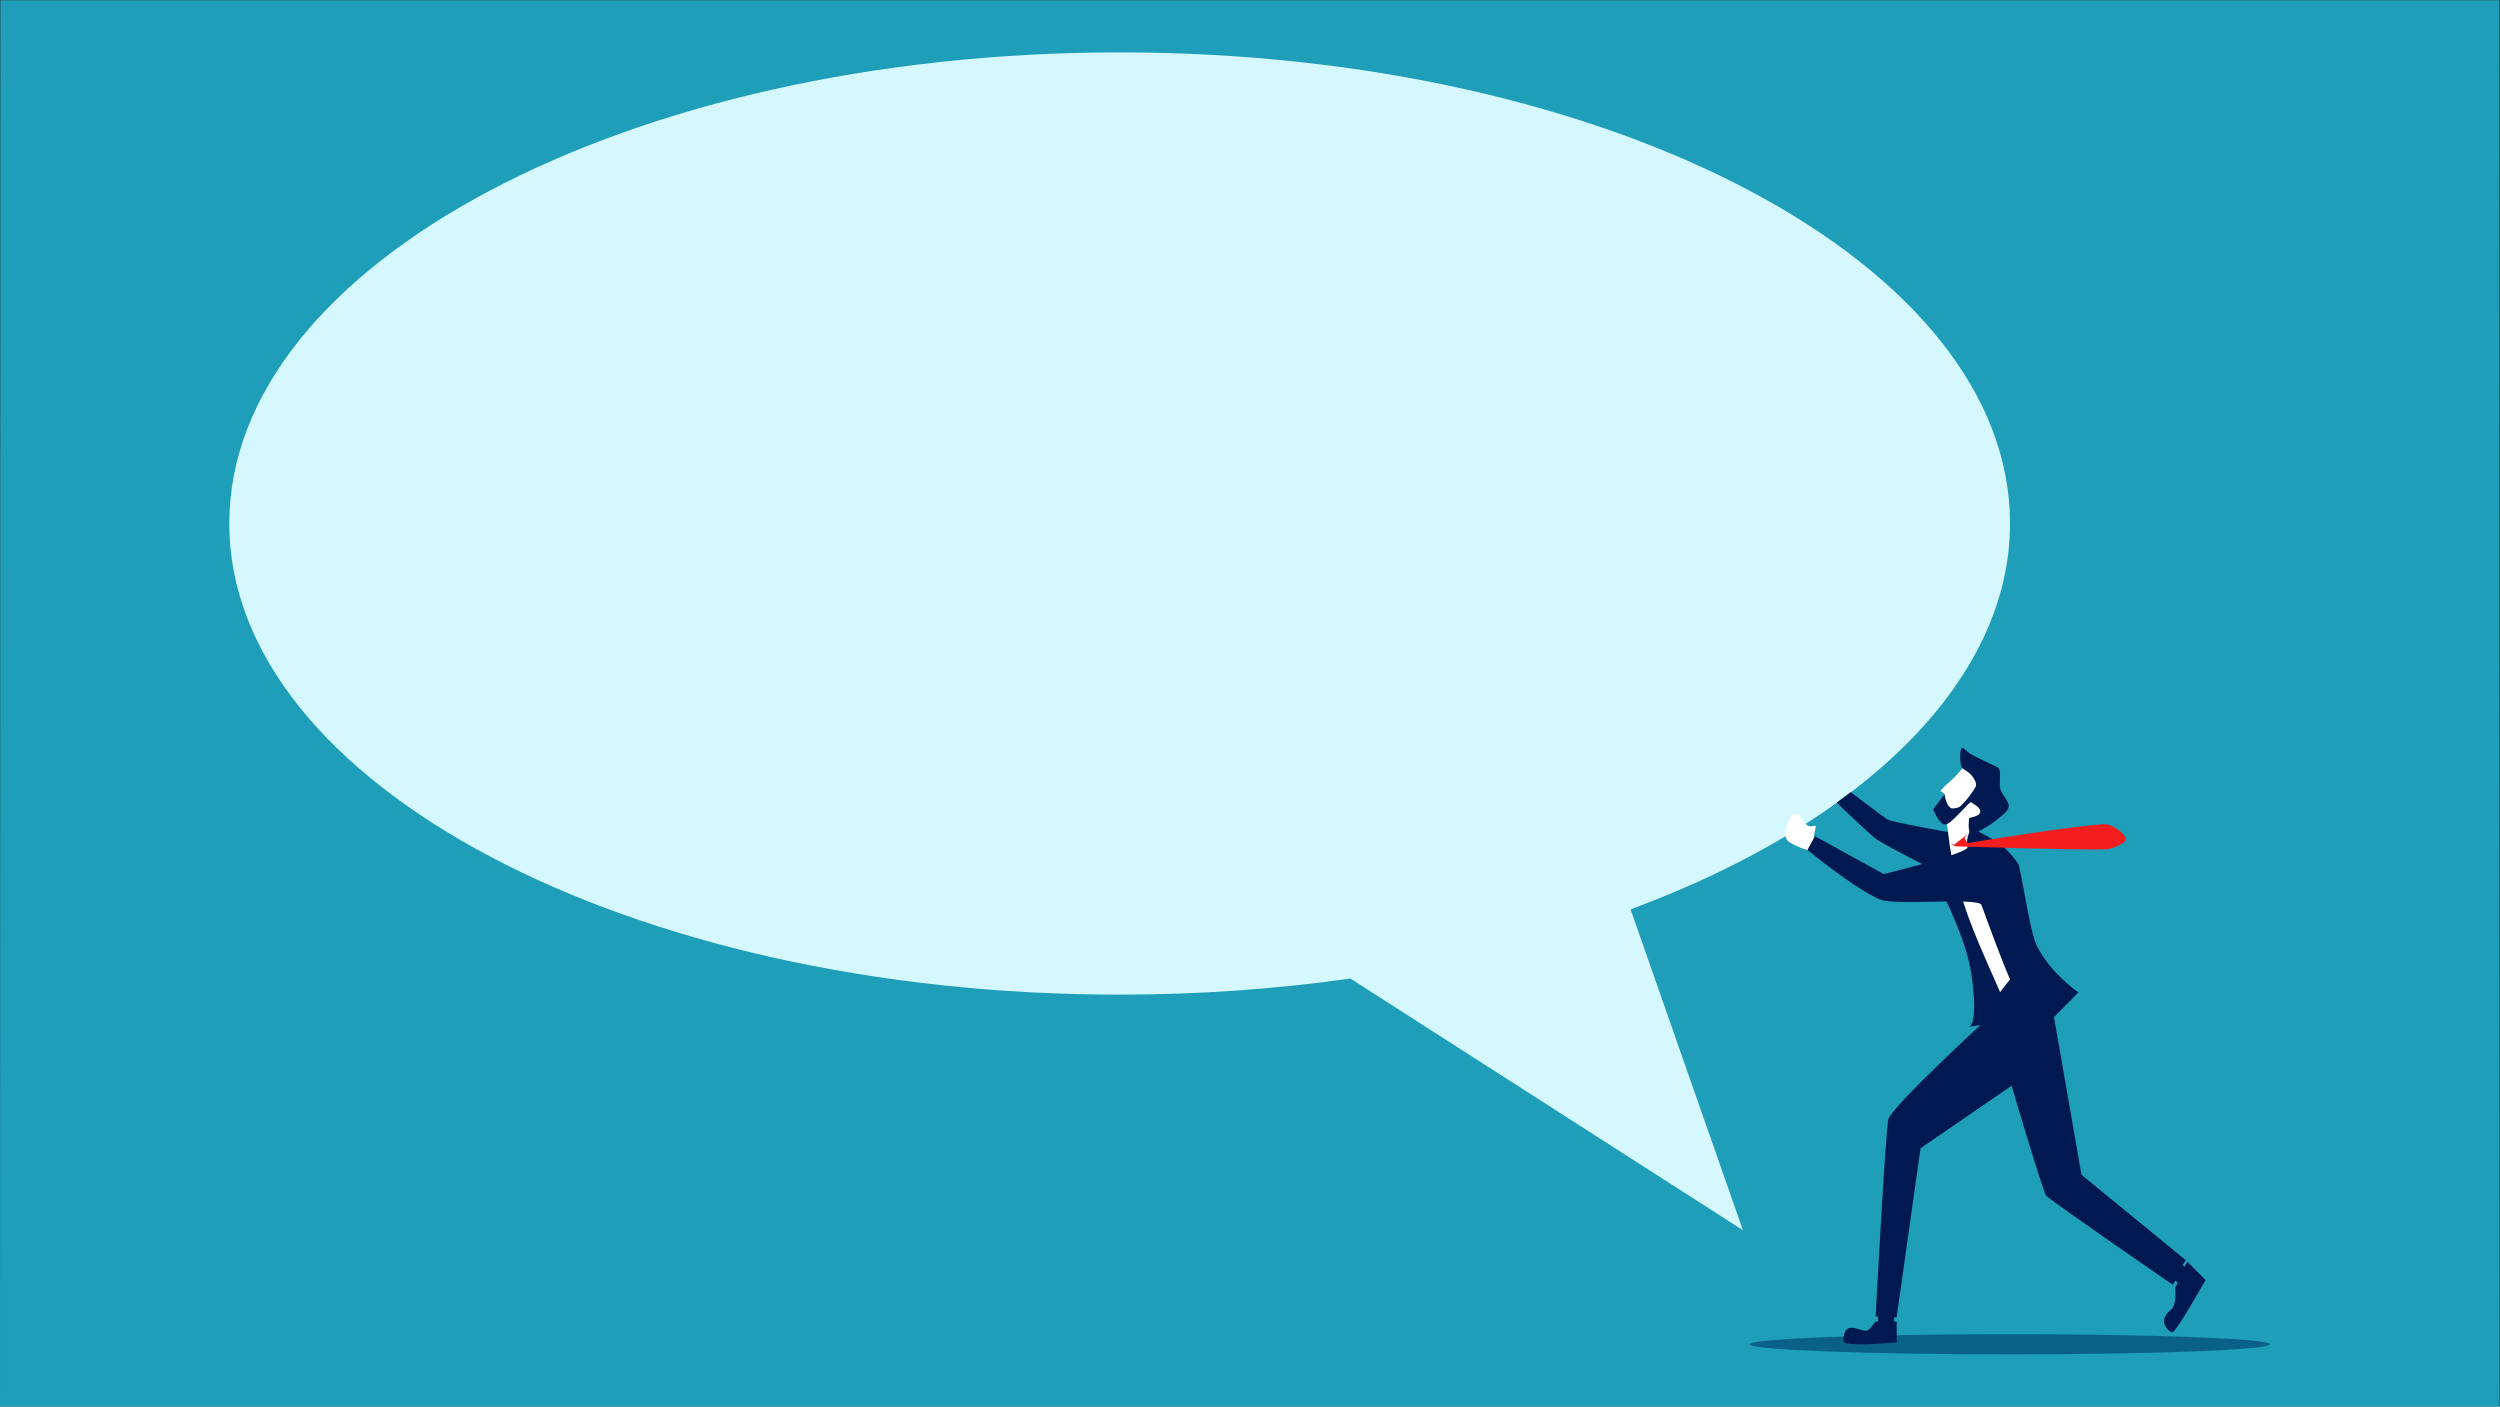 <?xml version="1.0" encoding="UTF-8" standalone="no"?>
<svg
   xmlns:dc="http://purl.org/dc/elements/1.1/"
   xmlns:cc="http://creativecommons.org/ns#"
   xmlns:rdf="http://www.w3.org/1999/02/22-rdf-syntax-ns#"
   xmlns:svg="http://www.w3.org/2000/svg"
   xmlns="http://www.w3.org/2000/svg"
   viewBox="0 0 8666.667 4876"
   height="4876"
   width="8666.667"
   xml:space="preserve"
   id="svg2"
   version="1.1"><rect x="0" y="0" width="8666.667" height="4876" fill="#333333" stroke="none"/><defs
     id="defs6" /><g
     transform="matrix(1.333,0,0,-1.333,0,4876)"
     id="g10"><g
       transform="scale(0.1)"
       id="g12"><g
         transform="scale(3.988)"
         id="g14"><path
           id="path16"
           style="fill:#1e9eb9;fill-opacity:1;fill-rule:evenodd;stroke:none"
           d="M 0,0 2.505,9170.63 H 16298.4 L 16300,0 H 0" /></g><g
         transform="scale(3.622)"
         id="g18"><path
           id="path20"
           style="fill:#0a6187;fill-opacity:1;fill-rule:evenodd;stroke:none"
           d="m 14431,519.435 c -1031.4,0 -1868.9,-32.439 -1868.9,-72.389 0,-39.954 837.5,-72.392 1868.9,-72.392 1031.6,0 1869,32.438 1869,72.392 0,39.95 -837.4,72.389 -1869,72.389" /></g><g
         transform="scale(3.207)"
         id="g22"><path
           id="path24"
           style="fill:#d5f8ff;fill-opacity:1;fill-rule:evenodd;stroke:none"
           d="m 1859.29,7160.69 c 0,2108.6 3235.33,3820.51 7220.36,3820.51 3985.05,0 7220.35,-1711.91 7220.35,-3820.51 0,-1246.09 -1148.5,-2413.89 -3077.2,-3128.92 l 911.1,-2601.83 -3183.4,2040.72 c -610.2,-86.6 -1239.15,-130.47 -1870.85,-130.47 -3985.03,0 -7220.36,1711.91 -7220.36,3820.5" /></g><g
         transform="scale(2.905)"
         id="g26"><path
           id="path28"
           style="fill:#ffffff;fill-opacity:1;fill-rule:evenodd;stroke:none"
           d="m 16195.3,4980.7 c -37,2.11 -173.1,57.1 -198.1,92.37 -26.6,37.59 -15.7,95.65 5.5,150.38 16.3,42.07 41.2,102.69 110.1,75.72 11,-4.32 36.3,-132.46 130.4,-100.38 27.4,9.31 -1.8,-43.52 -2.8,-92.12 -0.4,-19.02 29.2,-22.36 40,-38.66 19.6,-29.67 -47.9,-94.33 -47.9,-94.33 0,0 -17.9,5.91 -37.2,7.02" /></g><g
         transform="scale(3.193)"
         id="g30"><path
           id="path32"
           style="fill:#ffffff;fill-opacity:1;fill-rule:evenodd;stroke:none"
           d="m 16055.7,4634.31 -4.2,43.24 c 0,0 187.8,134.97 227,181.4 20.4,24.1 21.5,67.73 8.1,97.21 -18.2,40.03 -77.3,110.26 -117.3,143.01 -35.1,28.74 -57.2,96.88 -88.7,112.32 -23,11.23 -88.1,-6.69 -88.1,-6.69 0.4,9.22 -48.6,-59.85 -100.2,-104.39 -39.7,-34.2 -66.8,-59.24 -84.3,-83.67 -8.7,-11.96 36.8,-18.44 27.3,-33.42 -31.1,-48.86 -85.3,-112.36 -72.3,-128.21 18.1,-22.17 95.6,-120.54 95.6,-120.54 l 5,-32.16 30.6,-152.75 c 69.9,-8.87 102.4,6 161.5,84.65" /></g><g
         transform="scale(3.206)"
         id="g34"><path
           id="path36"
           style="fill:#001a51;fill-opacity:1;fill-rule:evenodd;stroke:none"
           d="m 15993.1,4647.63 c 37.9,-1.99 168.3,78.85 208.4,114.74 25.4,22.77 87.2,64.01 92.8,101.42 5.7,37.42 -39.9,88.04 -58.9,123.08 -35.5,65.51 17.4,179.2 -39,202.77 -32.3,13.51 -154.9,72.97 -197.1,95.82 -52.7,28.61 -76.4,71.82 -88.9,53.11 -12.5,-18.72 -18.3,-144.79 14,-165.37 34.1,-21.75 66.1,-37.14 95.9,-94.87 8.9,-17.3 12.1,-36.35 5.5,-52.29 -2,-4.94 -64.9,-105.37 -122.5,-155.64 -19.9,-17.39 -30.8,-12.02 -49.8,-17.5 -63.3,-18.19 -79.7,114.94 -79.7,114.94 l -92.1,-123.32 c 0,0 51.5,-132.72 102.6,-123.13 51.1,9.59 192,189.97 204.2,180.68 19,-14.44 96,-47.78 69.4,-93.13 -11.6,-19.88 -83.7,-34.6 -83.7,-34.6 0,0 -18.9,-124.71 18.9,-126.71" /></g><g
         transform="scale(3.278)"
         id="g38"><path
           id="path40"
           style="fill:#ffffff;fill-opacity:1;fill-rule:evenodd;stroke:none"
           d="m 15451.5,4554.65 50.3,13.35 49.8,35.45 70,-48.95 678.4,-1301.25 -494.6,-236.84 -359.9,1194.74 6,343.5" /></g><g
         transform="scale(3.205)"
         id="g42"><path
           id="path44"
           style="fill:#001a51;fill-opacity:1;fill-rule:evenodd;stroke:none"
           d="m 14903.9,4900.53 c 36.6,25.83 73.4,55.32 113.3,84.99 0,0 276,-209.23 298.9,-222.21 38.6,-21.96 490.5,-101.63 490.5,-101.63 62.1,-555.91 274.5,-948.11 455.6,-1374.49 l 37.8,-160.08 -326.4,-46.09 c 0,0 84.3,-6.25 23.3,426.01 -50.2,355.07 -343.8,866.25 -343.8,866.25 0,0 -283.3,142.83 -418.4,224.17 -51,30.72 -330.8,303.08 -330.8,303.08" /></g><g
         transform="scale(3.316)"
         id="g46"><path
           id="path48"
           style="fill:#001a51;fill-opacity:1;fill-rule:evenodd;stroke:none"
           d="m 15651.6,4435.26 c 111,-69.52 181.3,-186.92 181.3,-186.92 40.3,-176.35 90.1,-528.48 140.2,-632.32 102.3,-212.38 326.9,-368.39 326.9,-368.39 l -232.4,-236 c 0,0 -244.8,209.31 -311.6,357.35 -37.4,82.86 -151.5,385.09 -215.5,564.14 -22.4,62.83 -681.7,-6.88 -797.8,43.78 -205.2,89.55 -567.4,388.61 -567.4,388.61 l 58.4,107.68 540.1,-297.05 c 0,0 667.5,162.21 657,211.23 -18.3,85.25 34,149.93 34,149.93 0,0 139.6,-72.5 186.8,-102.04" /></g><g
         transform="scale(3.392)"
         id="g50"><path
           id="path52"
           style="fill:#f51e1e;fill-opacity:1;fill-rule:evenodd;stroke:none"
           d="m 15084.8,4387.55 -101.7,-78.81 -27.9,1.35 42.9,-15.35 c 0,0 925.1,-29.01 1142.7,-22.97 55.3,1.54 159.2,47.66 158.4,79.8 -0.9,32.13 -97.6,114.73 -163.3,113.01 C 15933.6,4459.33 15085.6,4320 15085.6,4320 l -24,38 23.2,29.55" /></g><g
         transform="scale(3.519)"
         id="g54"><path
           id="path56"
           style="fill:#001a51;fill-opacity:1;fill-rule:evenodd;stroke:none"
           d="m 15382.8,1712.79 -262.5,1506.74 -165.9,66.23 -226.9,-292.76 -35.3,-121.55 c 0,0 -710.4,-652.33 -736.4,-747.8 -20.2,-73.97 -94.4,-1458.036 -94.4,-1458.036 l 17.9,0.352 -0.5,-38.701 -19.1,-0.807 c 0,0 -36.8,-51.899 -56.5,-62.956 -42.7,-23.936 -177.8,97.591 -180.4,-79.832 -0.7,-47.209 394.8,-8.84 394.8,-8.84 l -0.6,152.532 -18.5,1.162 0.1,29.914 18.1,0.412 176.7,1249.62 672.9,462.58 c 0,0 230.1,-779.9 256.6,-813.45 25.6,-32.59 934.8,-657.616 934.8,-657.616 l 19.9,30.565 16.4,-16.382 -19.1,-36.662 c 0,0 15.8,-125.97 -30.2,-161.602 -113.6,-87.911 -7.5,-169.86 9.1,-167.97 30.9,3.484 246.2,387.444 246.2,387.444 l -134.1,134.403 -21.7,-36.95 -12.8,11.15 21.8,38.02 -770.4,630.79" /></g></g></g></svg>